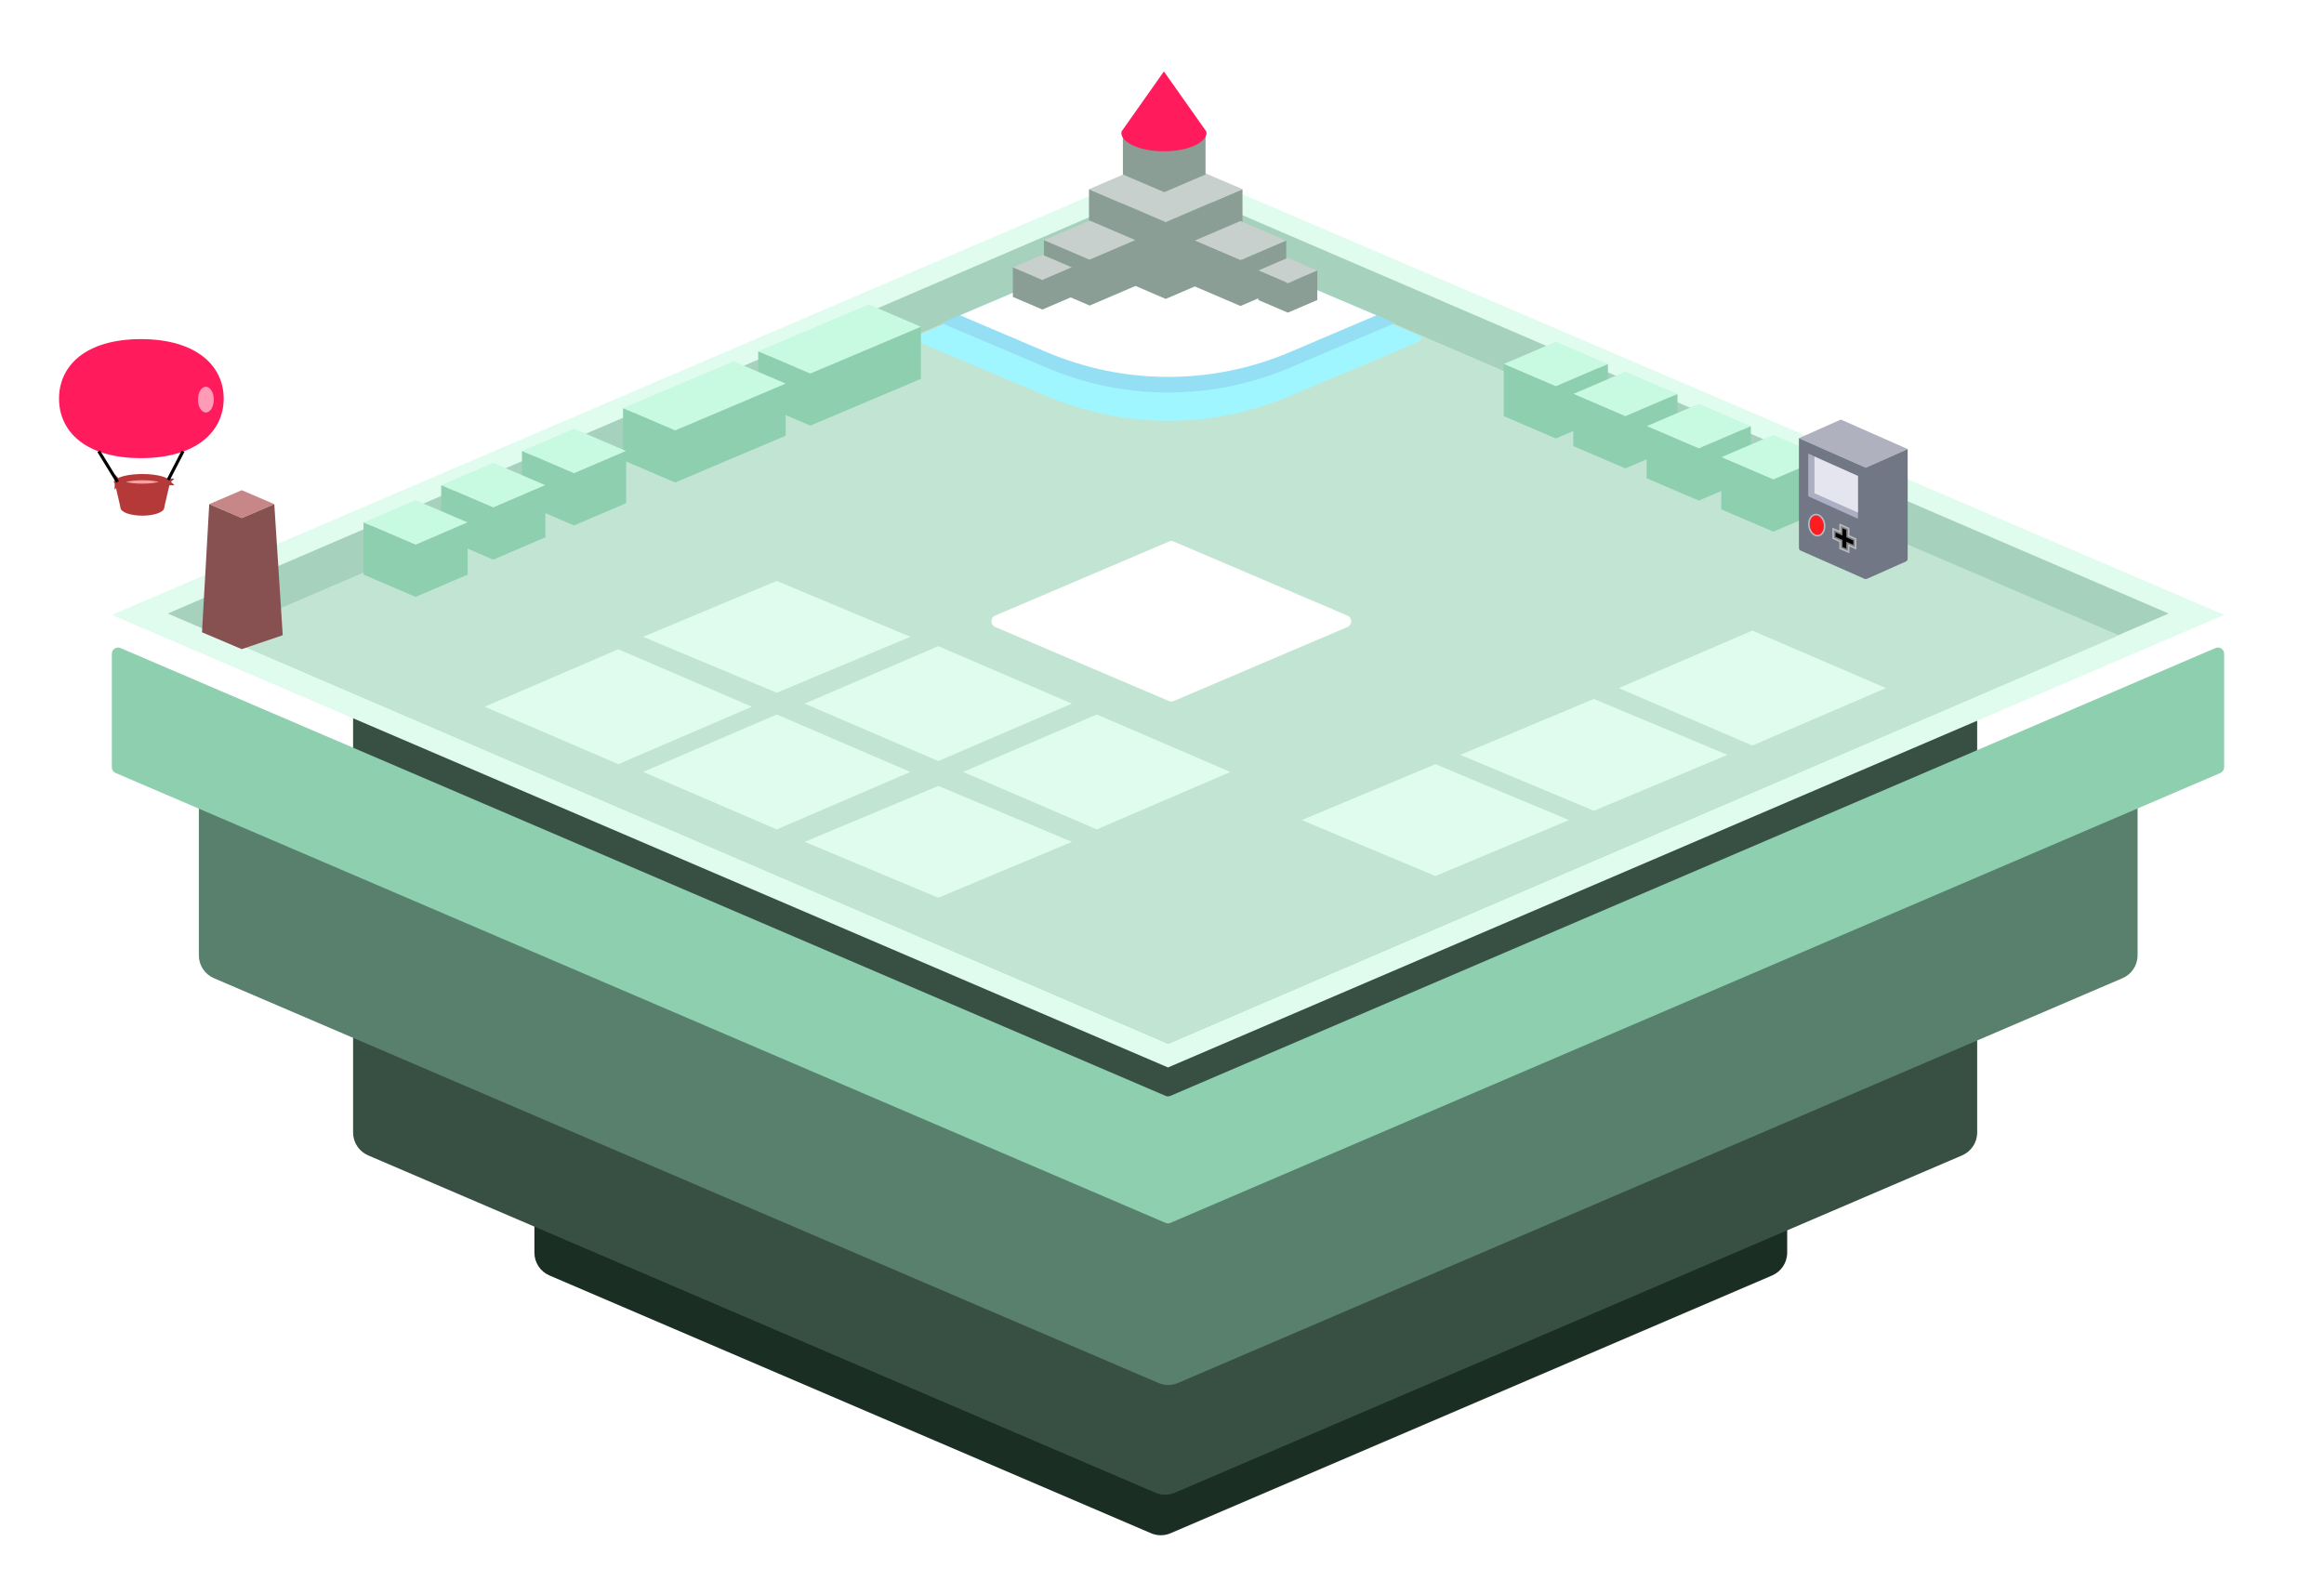 <svg width="748" height="513" viewBox="0 0 748 513" fill="none" xmlns="http://www.w3.org/2000/svg">
<path d="M370.461 212.499L189.157 290.2C182.693 292.971 182.692 302.136 189.157 304.907L370.461 382.608C372.473 383.471 374.751 383.471 376.763 382.608L558.067 304.907C564.532 302.136 564.532 292.971 558.067 290.2L376.763 212.499C374.751 211.637 372.473 211.637 370.461 212.499Z" fill="#FEFEFF"/>
<path fill-rule="evenodd" clip-rule="evenodd" d="M376.763 493.566C374.751 494.428 372.473 494.428 370.461 493.566L176.849 410.589C173.907 409.328 172 406.436 172 403.236L172 300.382C172 294.639 177.872 290.767 183.151 293.029L370.461 373.305C372.473 374.167 374.751 374.167 376.763 373.305L564.073 293.029C569.352 290.767 575.224 294.639 575.224 300.382V403.236C575.224 406.436 573.317 409.328 570.376 410.589L376.763 493.566Z" fill="#1A2E24"/>
<path d="M371.855 105.351L130.803 208.659C124.338 211.429 124.338 220.594 130.803 223.365L371.855 326.673C373.868 327.536 376.146 327.536 378.158 326.673L619.211 223.365C625.675 220.594 625.675 211.429 619.211 208.659L378.158 105.351C376.146 104.488 373.868 104.488 371.855 105.351Z" fill="#FEFEFF"/>
<g filter="url(#filter0_d_1969_2591)">
<path fill-rule="evenodd" clip-rule="evenodd" d="M378.158 470.516C376.146 471.378 373.868 471.378 371.855 470.516L118.494 361.932C115.553 360.672 113.646 357.779 113.646 354.579L113.646 216.085C113.646 210.342 119.518 206.47 124.797 208.732L371.855 314.614C373.868 315.477 376.146 315.477 378.158 314.614L625.216 208.732C630.495 206.47 636.368 210.342 636.368 216.085V354.579C636.368 357.779 634.461 360.672 631.519 361.932L378.158 470.516Z" fill="#385044"/>
</g>
<g filter="url(#filter1_d_1969_2591)">
<path fill-rule="evenodd" clip-rule="evenodd" d="M379.152 435.199C377.139 436.062 374.861 436.062 372.848 435.199L68.848 304.889C65.907 303.629 64 300.737 64 297.537V222.582C64 216.839 69.873 212.967 75.152 215.229L372.848 342.837C374.861 343.7 377.139 343.7 379.152 342.837L676.848 215.229C682.127 212.967 688 216.839 688 222.582V297.537C688 300.737 686.093 303.629 683.152 304.889L379.152 435.199Z" fill="#58806C"/>
</g>
<path d="M375.93 52.258L36 197.942L375.93 343.626L715.859 197.942L375.93 52.258Z" fill="#E0FCEE"/>
<g filter="url(#filter2_d_1969_2591)">
<path fill-rule="evenodd" clip-rule="evenodd" d="M376.718 383.662C376.214 383.878 375.645 383.878 375.142 383.662L37.212 238.835C36.477 238.52 36 237.797 36 236.997L36 200.453C36 199.017 37.468 198.049 38.788 198.615L375.142 342.766C375.645 342.982 376.214 342.982 376.718 342.766L713.072 198.615C714.391 198.049 715.859 199.017 715.859 200.453V236.997C715.859 237.797 715.383 238.52 714.647 238.835L376.718 383.662Z" fill="#8DCFAE"/>
</g>
<path d="M376 59L54 197.5L376 336L698 197.5L376 59Z" fill="#A6D1BC"/>
<path d="M376 73L70 204.5L376 336L682 204.5L376 73Z" fill="#C2E4D3"/>
<path d="M199 209L156 227.5L199 246L242 227.5L199 209Z" fill="#E0FCEE"/>
<path d="M250 187L207 205L250 223L293 205L250 187Z" fill="#E0FCEE"/>
<path d="M564 203L521 221.5L564 240L607 221.5L564 203Z" fill="#E0FCEE"/>
<path d="M250 230L207 248.5L250 267L293 248.5L250 230Z" fill="#E0FCEE"/>
<path d="M302 208L259 226.5L302 245L345 226.5L302 208Z" fill="#E0FCEE"/>
<path d="M513 225L470 243L513 261L556 243L513 225Z" fill="#E0FCEE"/>
<path d="M302 253L259 271L302 289L345 271L302 253Z" fill="#E0FCEE"/>
<path d="M353 230L310 248.5L353 267L396 248.5L353 230Z" fill="#E0FCEE"/>
<path d="M462 246L419 264L462 282L505 264L462 246Z" fill="#E0FCEE"/>
<g filter="url(#filter3_d_1969_2591)">
<path d="M376.216 159.334L320.317 183.16C318.695 183.851 318.695 186.149 320.317 186.84L376.216 210.666C376.717 210.879 377.283 210.879 377.784 210.666L433.683 186.84C435.305 186.149 435.305 183.851 433.683 183.16L377.784 159.334C377.283 159.121 376.717 159.121 376.216 159.334Z" fill="white"/>
</g>
<path d="M375.611 74.164L295.185 108.079C294.37 108.422 294.37 109.578 295.185 109.921L337.145 127.615C361.989 138.092 390.011 138.092 414.855 127.615L456.815 109.921C457.63 109.578 457.63 108.422 456.815 108.079L376.389 74.164C376.14 74.059 375.86 74.059 375.611 74.164Z" fill="#A0F6FF"/>
<path fill-rule="evenodd" clip-rule="evenodd" d="M260.8 137.009L244.037 129.825L244.037 113.059L260.8 120.243L296.387 105.197V121.963L260.8 137.009Z" fill="#8DCFAE"/>
<path d="M279.625 98L244.037 113.06L260.8 120.244L296.388 105.184L279.625 98Z" fill="#C8F9E1"/>
<path fill-rule="evenodd" clip-rule="evenodd" d="M217.297 155.31L200.534 148.126L200.534 131.36L217.297 138.544L252.884 123.498V140.264L217.297 155.31Z" fill="#8DCFAE"/>
<path d="M236.122 116.301L200.534 131.361L217.297 138.545L252.885 123.485L236.122 116.301Z" fill="#C8F9E1"/>
<path d="M184.762 138L168 145.184L184.762 152.368L201.525 145.184L184.762 138Z" fill="#C8F9E1"/>
<path fill-rule="evenodd" clip-rule="evenodd" d="M184.762 169.147L168 161.963L168 145.197L184.762 152.381L201.525 145.197V161.963L184.762 169.147Z" fill="#8DCFAE"/>
<path d="M158.762 149L142 156.184L158.762 163.368L175.525 156.184L158.762 149Z" fill="#C8F9E1"/>
<path fill-rule="evenodd" clip-rule="evenodd" d="M158.762 180.147L142 172.963L142 156.197L158.762 163.381L175.525 156.197V172.963L158.762 180.147Z" fill="#8DCFAE"/>
<path d="M133.762 161L117 168.184L133.762 175.368L150.525 168.184L133.762 161Z" fill="#C8F9E1"/>
<path fill-rule="evenodd" clip-rule="evenodd" d="M133.762 192.147L117 184.963L117 168.197L133.762 175.381L150.525 168.197V184.963L133.762 192.147Z" fill="#8DCFAE"/>
<path d="M77.814 157.801L67.343 162.288L77.814 166.776L88.285 162.288L77.814 157.801Z" fill="#C78788"/>
<path fill-rule="evenodd" clip-rule="evenodd" d="M77.814 208.969L65.016 203.54L67.343 162.297L77.814 166.785L88.285 162.297L91 204.482L77.814 208.969Z" fill="#875152"/>
<path d="M500.762 110L484 117.184L500.762 124.368L517.525 117.184L500.762 110Z" fill="#C8F9E1"/>
<path fill-rule="evenodd" clip-rule="evenodd" d="M500.762 141.147L484 133.963L484 117.197L500.762 124.381L517.525 117.197V133.963L500.762 141.147Z" fill="#8DCFAE"/>
<path d="M523.145 119.637L506.383 126.821L523.145 134.005L539.908 126.821L523.145 119.637Z" fill="#C8F9E1"/>
<path fill-rule="evenodd" clip-rule="evenodd" d="M523.145 150.784L506.383 143.6L506.383 126.834L523.145 134.018L539.908 126.834V143.6L523.145 150.784Z" fill="#8DCFAE"/>
<path d="M546.762 130L530 137.184L546.762 144.368L563.525 137.184L546.762 130Z" fill="#C8F9E1"/>
<path fill-rule="evenodd" clip-rule="evenodd" d="M546.762 161.147L530 153.963L530 137.197L546.762 144.381L563.525 137.197V153.963L546.762 161.147Z" fill="#8DCFAE"/>
<path d="M570.762 140L554 147.184L570.762 154.368L587.525 147.184L570.762 140Z" fill="#C8F9E1"/>
<path fill-rule="evenodd" clip-rule="evenodd" d="M570.762 171.147L554 163.963L554 147.197L570.762 154.381L587.525 147.197V163.963L570.762 171.147Z" fill="#8DCFAE"/>
<path d="M376 73L303 104L336.913 118.401C361.891 129.009 390.109 129.009 415.087 118.401L449 104L376 73Z" fill="#95DFF5"/>
<path d="M592.5 135.061L579 141.061L600.5 150.561L614 144.561L592.5 135.061Z" fill="#AFB1BE"/>
<path fill-rule="evenodd" clip-rule="evenodd" d="M600.905 186.321C600.647 186.436 600.353 186.436 600.095 186.322L579.596 177.264C579.234 177.104 579 176.745 579 176.349L579 141.061L600.5 150.561L614 144.561V179.851C614 180.246 613.767 180.604 613.406 180.765L600.905 186.321Z" fill="#727785"/>
<ellipse cx="584.739" cy="169.042" rx="2.269" ry="3.177" transform="rotate(-9.008 584.739 169.042)" fill="#FF1B1F"/>
<path d="M585.275 172.427C585.994 172.313 586.558 171.804 586.899 171.121C587.24 170.437 587.371 169.56 587.227 168.648C587.082 167.736 586.686 166.942 586.15 166.397C585.614 165.853 584.921 165.544 584.202 165.658C583.483 165.772 582.92 166.28 582.578 166.963C582.237 167.647 582.106 168.525 582.25 169.437C582.395 170.349 582.791 171.143 583.327 171.687C583.863 172.232 584.556 172.541 585.275 172.427Z" stroke="white" stroke-opacity="0.5" stroke-width="0.5"/>
<path d="M582 159.748L582 146L598 153.252L598 167L582 159.748Z" fill="#ACAFC1"/>
<path d="M584 158.784L584 147L598 153.216L598 165L584 158.784Z" fill="#E4E5EE"/>
<mask id="path-48-outside-1_1969_2591" maskUnits="userSpaceOnUse" x="589.261" y="168.271" width="9" height="10" fill="black">
<rect fill="white" x="589.261" y="168.271" width="9" height="10"/>
<path fill-rule="evenodd" clip-rule="evenodd" d="M592.507 174.126V176.372L594.753 177.358V175.137L596.999 176.149L596.999 173.65L594.753 172.638V170.257L592.507 169.271V171.627L590.261 170.615L590.261 173.114L592.507 174.126Z"/>
</mask>
<path fill-rule="evenodd" clip-rule="evenodd" d="M592.507 174.126V176.372L594.753 177.358V175.137L596.999 176.149L596.999 173.65L594.753 172.638V170.257L592.507 169.271V171.627L590.261 170.615L590.261 173.114L592.507 174.126Z" fill="black"/>
<path d="M592.507 176.372H592.007V176.699L592.306 176.83L592.507 176.372ZM592.507 174.126H593.007V173.802L592.712 173.67L592.507 174.126ZM594.753 177.358L594.552 177.816L595.253 178.123V177.358H594.753ZM594.753 175.137L594.958 174.681L594.253 174.364V175.137H594.753ZM596.999 176.149L596.794 176.605L597.499 176.922L597.499 176.149L596.999 176.149ZM596.999 173.65L597.499 173.65L597.499 173.327L597.205 173.194L596.999 173.65ZM594.753 172.638H594.253V172.962L594.548 173.094L594.753 172.638ZM594.753 170.257H595.253V169.93L594.954 169.799L594.753 170.257ZM592.507 169.271L592.708 168.814L592.007 168.506V169.271H592.507ZM592.507 171.627L592.302 172.083L593.007 172.4V171.627H592.507ZM590.261 170.615L590.466 170.159L589.761 169.842L589.761 170.615L590.261 170.615ZM590.261 173.114L589.761 173.114L589.761 173.437L590.055 173.57L590.261 173.114ZM593.007 176.372V174.126H592.007V176.372H593.007ZM594.954 176.9L592.708 175.915L592.306 176.83L594.552 177.816L594.954 176.9ZM594.253 175.137V177.358H595.253V175.137H594.253ZM597.205 175.693L594.958 174.681L594.548 175.593L596.794 176.605L597.205 175.693ZM596.499 173.65L596.499 176.149L597.499 176.149L597.499 173.65L596.499 173.65ZM594.548 173.094L596.794 174.106L597.205 173.194L594.958 172.183L594.548 173.094ZM594.253 170.257V172.638H595.253V170.257H594.253ZM592.306 169.729L594.552 170.715L594.954 169.799L592.708 168.814L592.306 169.729ZM593.007 171.627V169.271H592.007V171.627H593.007ZM590.055 171.071L592.302 172.083L592.712 171.171L590.466 170.159L590.055 171.071ZM590.761 173.114L590.761 170.615L589.761 170.615L589.761 173.114L590.761 173.114ZM592.712 173.67L590.466 172.658L590.055 173.57L592.302 174.581L592.712 173.67Z" fill="white" fill-opacity="0.5" mask="url(#path-48-outside-1_1969_2591)"/>
<path d="M376 73L309 101.5L336.857 113.35C361.868 123.989 390.132 123.989 415.143 113.35L443 101.5L376 73Z" fill="white"/>
<path d="M375.204 50.316L350.501 60.904L375.204 71.491L399.908 60.904L375.204 50.316Z" fill="#C7D0CC"/>
<path fill-rule="evenodd" clip-rule="evenodd" d="M375.204 96.222L350.501 85.634L350.501 60.926L375.204 71.513L399.908 60.926V85.634L375.204 96.222Z" fill="#8B9E95"/>
<path d="M374.716 37.152L361.414 42.853L374.716 48.554L388.017 42.853L374.716 37.152Z" fill="#C7D0CC"/>
<path fill-rule="evenodd" clip-rule="evenodd" d="M374.716 61.87L361.414 56.169L361.414 42.865L374.716 48.566L388.017 42.865V56.169L374.716 61.87Z" fill="#8B9E95"/>
<path d="M399.253 71.141L384.527 77.451L399.253 83.762L413.978 77.451L399.253 71.141Z" fill="#C7D0CC"/>
<path fill-rule="evenodd" clip-rule="evenodd" d="M399.253 98.504L384.527 92.193L384.527 77.465L399.253 83.776L413.978 77.465V92.193L399.253 98.504Z" fill="#8B9E95"/>
<path d="M350.725 71L336 77.311L350.725 83.622L365.451 77.311L350.725 71Z" fill="#C7D0CC"/>
<path fill-rule="evenodd" clip-rule="evenodd" d="M350.725 98.364L336 92.053L336 77.324L350.725 83.635L365.451 77.324V92.053L350.725 98.364Z" fill="#8B9E95"/>
<path d="M414.497 83L405 87.07L414.497 91.14L423.993 87.07L414.497 83Z" fill="#C7D0CC"/>
<path fill-rule="evenodd" clip-rule="evenodd" d="M414.497 100.647L405 96.577L405 87.078L414.497 91.148L423.993 87.078V96.577L414.497 100.647Z" fill="#8B9E95"/>
<path d="M335.497 82L326 86.07L335.497 90.14L344.993 86.07L335.497 82Z" fill="#C7D0CC"/>
<path fill-rule="evenodd" clip-rule="evenodd" d="M335.497 99.647L326 95.577L326 86.078L335.497 90.148L344.993 86.078V95.577L335.497 99.647Z" fill="#8B9E95"/>
<path fill-rule="evenodd" clip-rule="evenodd" d="M360.891 42.444L374.616 23L388.341 42.444H388.053C388.242 42.525 388.341 42.605 388.341 42.682C388.341 46.008 382.196 48.705 374.616 48.705C367.036 48.705 360.891 46.008 360.891 42.682C360.891 42.605 360.99 42.525 361.179 42.444H360.891Z" fill="#FF1B5C"/>
<path d="M72 128.325C72 138.905 63.196 147.481 45.365 147.481C27.535 147.481 19 138.905 19 128.325C19 117.745 27.535 109.168 45.365 109.168C63.196 109.168 72 117.745 72 128.325Z" fill="#FF1B5C"/>
<ellipse cx="45.819" cy="163.445" rx="7.024" ry="2.554" fill="#B53939"/>
<path d="M36.879 155.145H54.758L52.843 163.446H38.795L36.879 155.145Z" fill="#B53939"/>
<path d="M53.772 155.063C53.772 155.063 53.771 155.064 53.77 155.067C53.771 155.064 53.771 155.063 53.772 155.063ZM53.496 154.978C53.599 155.048 53.664 155.103 53.705 155.144C53.664 155.185 53.599 155.24 53.496 155.31C53.167 155.532 52.625 155.772 51.865 155.989C50.36 156.419 48.221 156.698 45.819 156.698C43.416 156.698 41.278 156.419 39.772 155.989C39.012 155.772 38.47 155.532 38.141 155.31C38.039 155.24 37.973 155.185 37.932 155.144C37.973 155.103 38.039 155.048 38.141 154.978C38.47 154.756 39.012 154.517 39.772 154.299C41.278 153.869 43.416 153.59 45.819 153.59C48.221 153.59 50.36 153.869 51.865 154.299C52.625 154.517 53.167 154.756 53.496 154.978ZM37.866 155.063C37.866 155.063 37.867 155.064 37.867 155.067C37.866 155.064 37.866 155.063 37.866 155.063ZM37.866 155.225C37.866 155.225 37.866 155.224 37.867 155.222C37.867 155.224 37.866 155.225 37.866 155.225ZM53.77 155.222C53.771 155.224 53.772 155.225 53.772 155.225C53.771 155.225 53.771 155.224 53.77 155.222Z" fill="#FAA3A3" stroke="#B53939" stroke-width="2"/>
<ellipse cx="66.253" cy="128.645" rx="2.554" ry="4.151" fill="#FF9BB7"/>
<path d="M37.838 155.144L31.771 145.246" stroke="black"/>
<path d="M54.12 154.505L58.909 145.246" stroke="black"/>
<defs>
<filter id="filter0_d_1969_2591" x="88.645" y="193.076" width="572.723" height="313.086" filterUnits="userSpaceOnUse" color-interpolation-filters="sRGB">
<feFlood flood-opacity="0" result="BackgroundImageFix"/>
<feColorMatrix in="SourceAlpha" type="matrix" values="0 0 0 0 0 0 0 0 0 0 0 0 0 0 0 0 0 0 127 0" result="hardAlpha"/>
<feOffset dy="10"/>
<feGaussianBlur stdDeviation="12.5"/>
<feComposite in2="hardAlpha" operator="out"/>
<feColorMatrix type="matrix" values="0 0 0 0 0 0 0 0 0 0 0 0 0 0 0 0 0 0 0.15 0"/>
<feBlend mode="normal" in2="BackgroundImageFix" result="effect1_dropShadow_1969_2591"/>
<feBlend mode="normal" in="SourceGraphic" in2="effect1_dropShadow_1969_2591" result="shape"/>
</filter>
<filter id="filter1_d_1969_2591" x="39" y="199.574" width="674" height="271.271" filterUnits="userSpaceOnUse" color-interpolation-filters="sRGB">
<feFlood flood-opacity="0" result="BackgroundImageFix"/>
<feColorMatrix in="SourceAlpha" type="matrix" values="0 0 0 0 0 0 0 0 0 0 0 0 0 0 0 0 0 0 127 0" result="hardAlpha"/>
<feOffset dy="10"/>
<feGaussianBlur stdDeviation="12.5"/>
<feComposite in2="hardAlpha" operator="out"/>
<feColorMatrix type="matrix" values="0 0 0 0 0 0 0 0 0 0 0 0 0 0 0 0 0 0 0.15 0"/>
<feBlend mode="normal" in2="BackgroundImageFix" result="effect1_dropShadow_1969_2591"/>
<feBlend mode="normal" in="SourceGraphic" in2="effect1_dropShadow_1969_2591" result="shape"/>
</filter>
<filter id="filter2_d_1969_2591" x="11" y="183.451" width="729.859" height="235.373" filterUnits="userSpaceOnUse" color-interpolation-filters="sRGB">
<feFlood flood-opacity="0" result="BackgroundImageFix"/>
<feColorMatrix in="SourceAlpha" type="matrix" values="0 0 0 0 0 0 0 0 0 0 0 0 0 0 0 0 0 0 127 0" result="hardAlpha"/>
<feOffset dy="10"/>
<feGaussianBlur stdDeviation="12.5"/>
<feComposite in2="hardAlpha" operator="out"/>
<feColorMatrix type="matrix" values="0 0 0 0 0 0 0 0 0 0 0 0 0 0 0 0 0 0 0.15 0"/>
<feBlend mode="normal" in2="BackgroundImageFix" result="effect1_dropShadow_1969_2591"/>
<feBlend mode="normal" in="SourceGraphic" in2="effect1_dropShadow_1969_2591" result="shape"/>
</filter>
<filter id="filter3_d_1969_2591" x="309.101" y="159.174" width="135.799" height="76.652" filterUnits="userSpaceOnUse" color-interpolation-filters="sRGB">
<feFlood flood-opacity="0" result="BackgroundImageFix"/>
<feColorMatrix in="SourceAlpha" type="matrix" values="0 0 0 0 0 0 0 0 0 0 0 0 0 0 0 0 0 0 127 0" result="hardAlpha"/>
<feOffset dy="15"/>
<feGaussianBlur stdDeviation="5"/>
<feComposite in2="hardAlpha" operator="out"/>
<feColorMatrix type="matrix" values="0 0 0 0 0 0 0 0 0 0 0 0 0 0 0 0 0 0 0.08 0"/>
<feBlend mode="normal" in2="BackgroundImageFix" result="effect1_dropShadow_1969_2591"/>
<feBlend mode="normal" in="SourceGraphic" in2="effect1_dropShadow_1969_2591" result="shape"/>
</filter>
</defs>
</svg>
